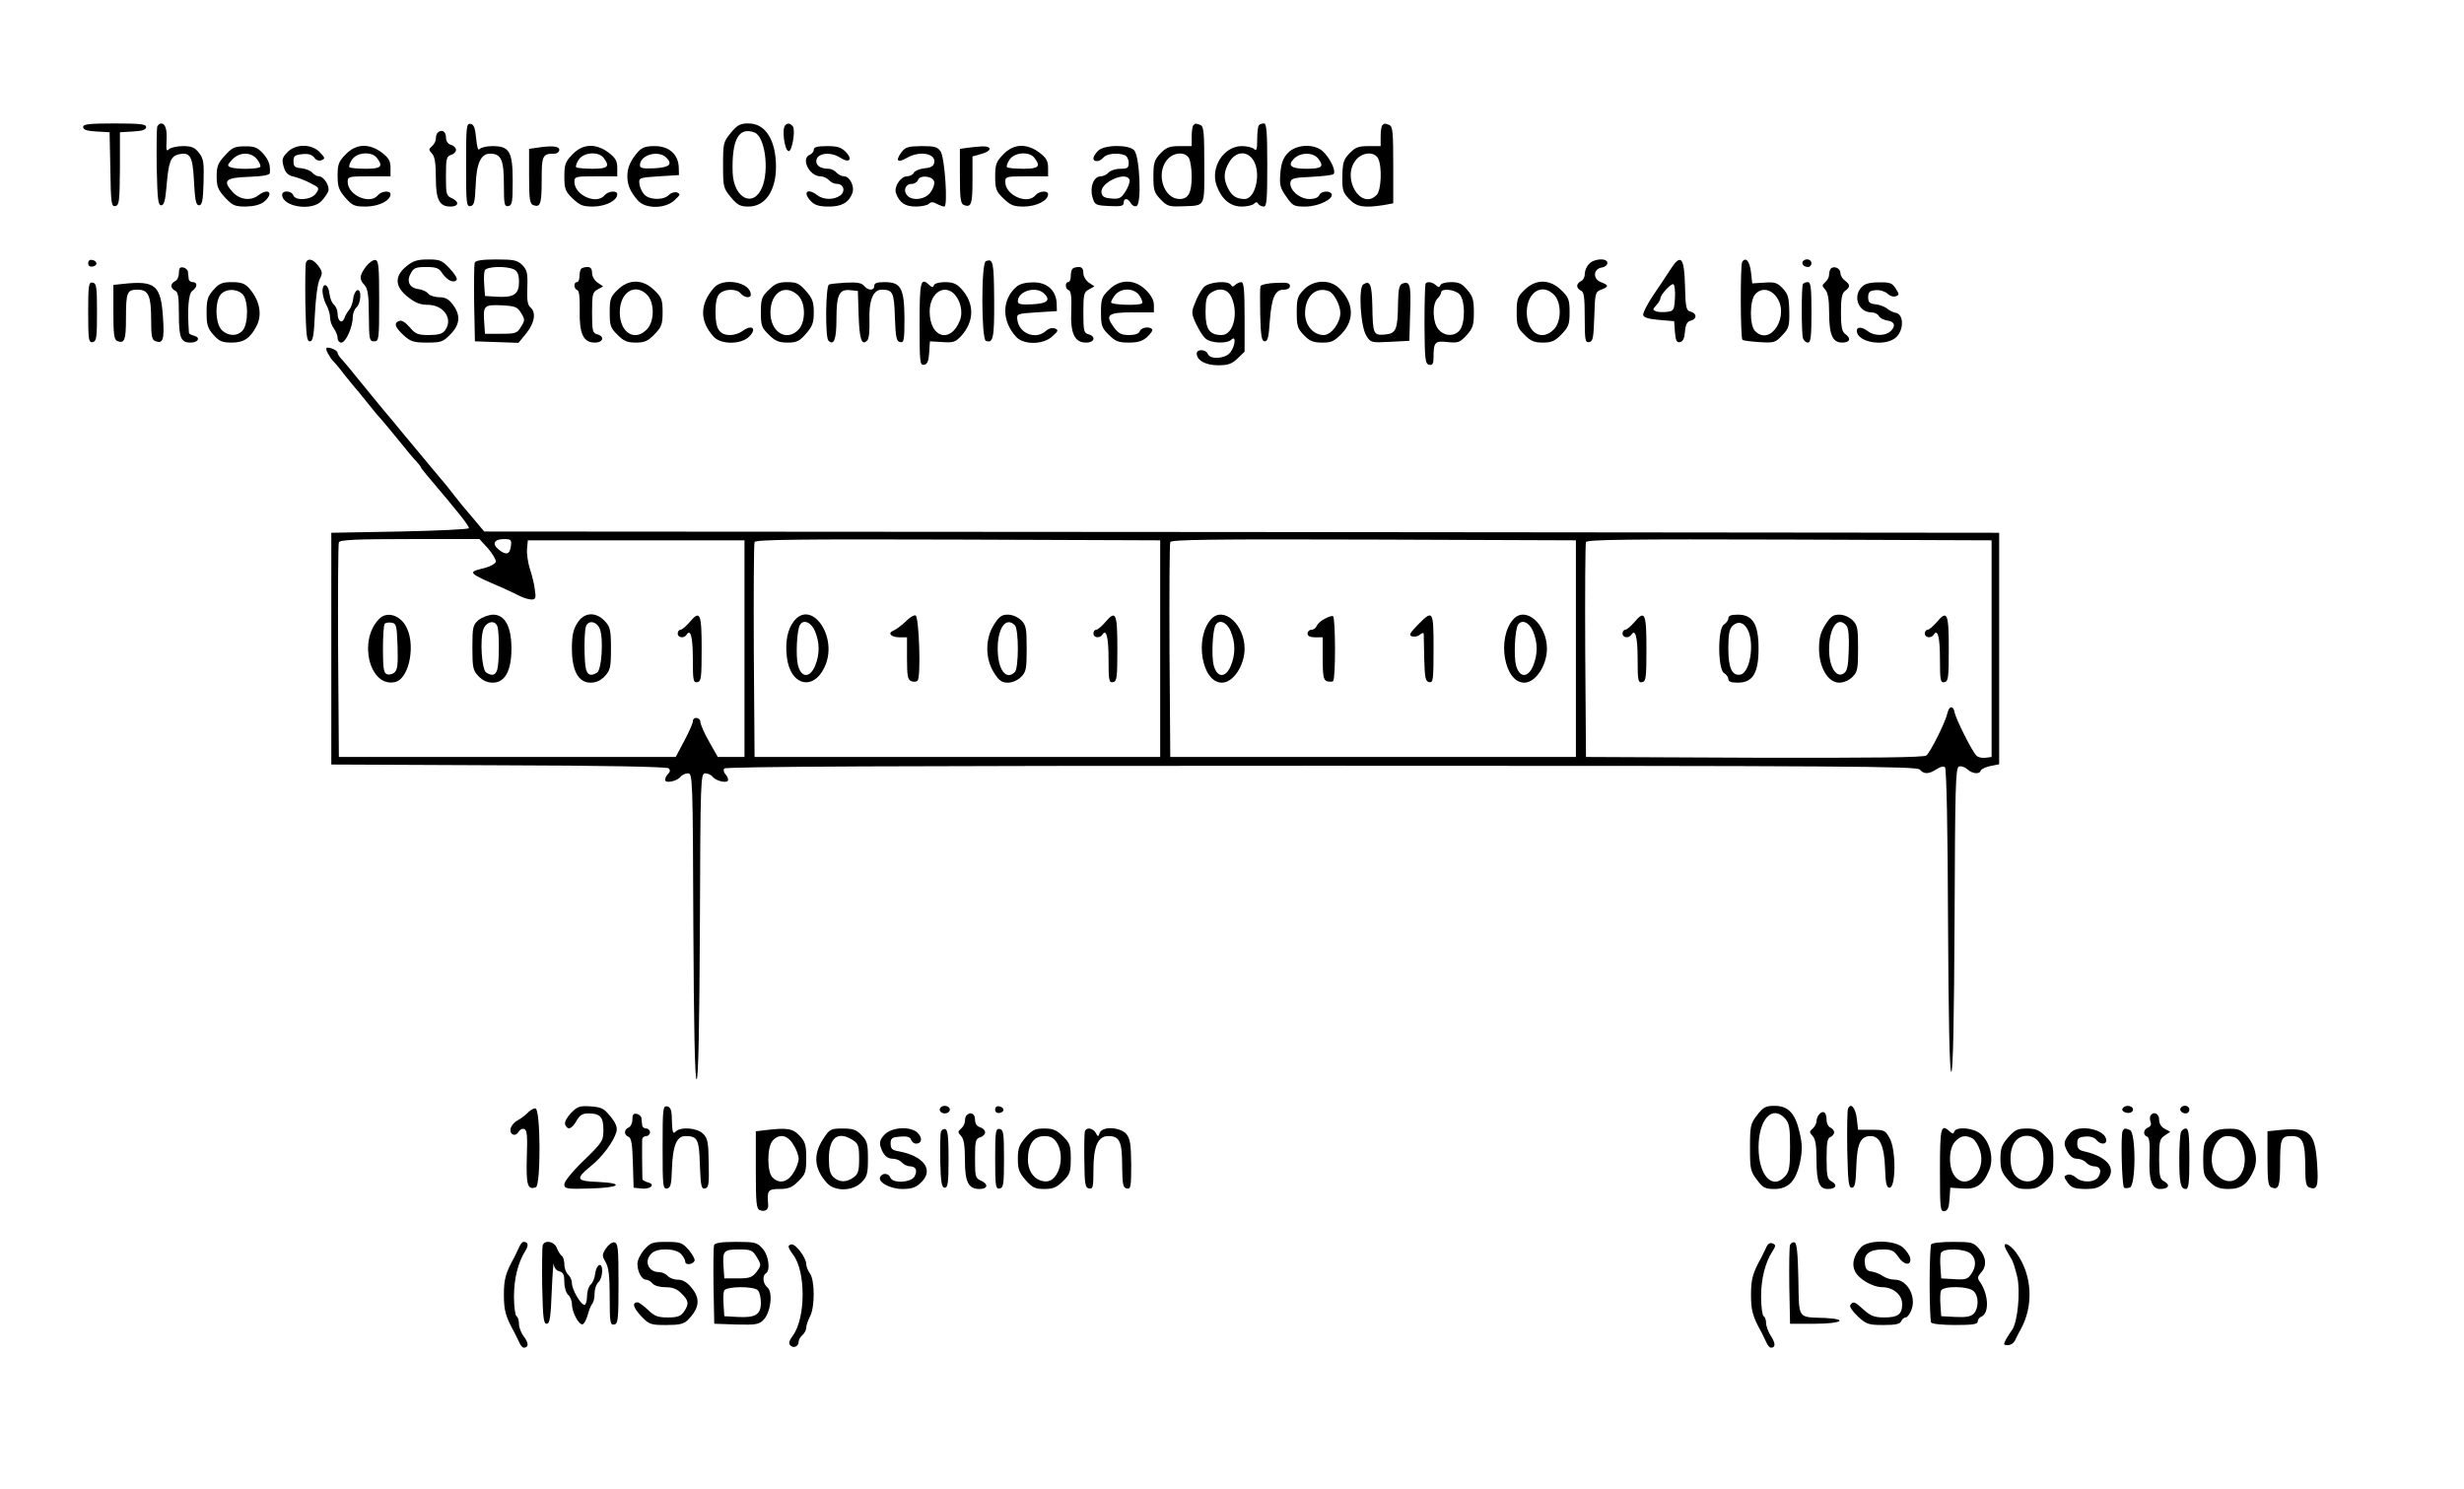 <?xml version="1.0" standalone="no"?>
<!DOCTYPE svg PUBLIC "-//W3C//DTD SVG 20010904//EN"
 "http://www.w3.org/TR/2001/REC-SVG-20010904/DTD/svg10.dtd">
<svg version="1.0" xmlns="http://www.w3.org/2000/svg"
 width="978pt" height="591pt" viewBox="0 0 978 591"
 preserveAspectRatio="xMidYMid meet">
<g transform="translate(0,591) scale(0.1,-0.1)"
fill="#000000" stroke="none">
<path d="M330 5406 c0 -11 15 -16 53 -18 l52 -3 3 -148 c2 -134 4 -148 20
-145 15 3 17 19 18 148 l0 145 52 3 c37 2 52 7 52 18 0 11 -23 14 -125 14
-102 0 -125 -3 -125 -14z"/>
<path d="M624 5407 c-2 -7 -3 -80 -2 -162 3 -125 5 -150 18 -150 11 0 16 18
21 75 8 97 16 119 47 127 47 11 57 -6 62 -108 4 -75 8 -94 20 -94 12 0 16 18
18 91 2 79 0 94 -18 117 -17 22 -30 27 -64 27 -23 0 -48 -6 -55 -12 -10 -11
-12 -4 -10 32 3 47 -5 70 -22 70 -5 0 -12 -6 -15 -13z"/>
<path d="M1850 5255 c0 -153 1 -166 18 -163 14 3 17 16 20 82 3 88 21 126 57
126 44 0 55 -24 55 -121 0 -81 2 -90 18 -87 15 3 17 16 17 100 0 117 -13 138
-81 138 -24 0 -46 -6 -51 -12 -5 -8 -10 9 -13 42 -4 42 -9 56 -22 58 -17 3
-18 -10 -18 -163z"/>
<path d="M2901 5383 c-30 -36 -31 -42 -31 -128 0 -86 1 -92 31 -128 26 -31 37
-37 70 -37 66 0 109 62 109 158 0 106 -42 172 -109 172 -33 0 -44 -6 -70 -37z
m94 1 c41 -16 59 -147 30 -218 -35 -83 -113 -43 -117 59 -4 131 24 183 87 159z"/>
<path d="M3117 5413 c-15 -14 -3 -103 14 -103 13 0 27 83 16 98 -11 13 -20 15
-30 5z"/>
<path d="M4737 5413 c-4 -3 -7 -24 -7 -45 l0 -38 -48 0 c-40 0 -53 -5 -76 -29
-24 -26 -28 -37 -28 -91 0 -54 3 -65 28 -91 26 -27 34 -30 84 -28 97 4 90 -9
90 164 0 130 -2 154 -16 159 -19 7 -19 7 -27 -1z m-17 -132 c5 -11 10 -43 10
-71 0 -65 -13 -90 -48 -90 -62 0 -95 98 -51 154 25 32 73 36 89 7z"/>
<path d="M4997 5413 c-4 -3 -7 -29 -7 -57 0 -39 -3 -47 -12 -38 -7 7 -29 12
-49 12 -72 0 -126 -85 -100 -157 20 -54 54 -83 100 -83 20 0 42 5 48 11 8 8
13 8 17 0 4 -6 14 -11 22 -11 12 0 14 28 14 165 0 131 -3 165 -13 165 -8 0
-17 -3 -20 -7z m-23 -138 c33 -50 10 -155 -34 -155 -32 0 -50 12 -65 41 -20
38 -19 68 5 107 25 41 69 45 94 7z"/>
<path d="M5487 5413 c-4 -3 -7 -24 -7 -45 l0 -38 -48 0 c-40 0 -53 -5 -76 -29
-23 -24 -27 -37 -28 -90 -1 -55 2 -65 27 -91 30 -32 59 -36 138 -24 l37 7 0
152 c0 130 -2 154 -16 159 -19 7 -19 7 -27 -1z m-17 -132 c16 -31 13 -127 -6
-145 -62 -63 -140 66 -83 138 25 32 73 36 89 7z"/>
<path d="M1737 5383 c-4 -3 -7 -14 -7 -23 0 -10 -7 -23 -15 -30 -14 -12 -14
-15 0 -30 11 -12 15 -39 15 -97 0 -86 14 -113 58 -113 32 0 36 18 8 32 -25 11
-26 15 -26 89 0 69 2 78 20 84 11 3 20 12 20 20 0 8 -9 17 -20 20 -13 4 -20
15 -20 31 0 23 -18 32 -33 17z"/>
<path d="M893 5293 c-28 -30 -33 -44 -33 -83 0 -40 5 -53 33 -84 30 -32 39
-36 83 -36 33 1 56 7 72 19 40 34 19 57 -22 26 -31 -24 -74 -18 -102 12 -42
46 -30 58 64 61 55 2 82 7 83 15 3 32 -5 54 -29 80 -21 22 -34 27 -71 26 -40
0 -50 -5 -78 -36z m127 -15 c10 -13 16 -26 13 -30 -5 -10 -95 -11 -118 -2 -14
6 -13 9 6 30 29 31 75 32 99 2z"/>
<path d="M1140 5305 c-20 -21 -22 -29 -14 -57 7 -24 17 -34 39 -39 17 -4 47
-15 67 -26 36 -18 37 -20 22 -41 -18 -26 -81 -31 -90 -7 -8 19 -44 20 -44 2 0
-48 119 -67 157 -24 11 12 23 29 26 38 7 20 -18 59 -37 59 -8 0 -19 6 -26 14
-6 8 -26 16 -43 18 -27 2 -32 7 -32 28 0 21 5 25 35 28 23 3 38 -2 47 -13 7
-11 19 -15 29 -11 15 6 15 9 -6 31 -33 35 -97 35 -130 0z"/>
<path d="M1372 5297 c-28 -28 -32 -40 -32 -85 0 -43 5 -57 31 -87 28 -32 36
-35 83 -35 51 1 96 24 96 49 0 16 -36 13 -50 -4 -32 -39 -120 0 -120 53 0 21
4 22 85 22 l85 0 0 34 c0 27 -7 39 -34 60 -51 38 -103 36 -144 -7z m124 -14
c26 -34 17 -43 -44 -43 -32 0 -61 3 -65 6 -3 4 1 17 10 30 19 30 79 34 99 7z"/>
<path d="M2128 5323 l-28 -4 0 -109 c0 -89 3 -109 16 -114 29 -11 34 4 34 99
0 98 3 105 51 105 10 0 19 7 19 15 0 15 -29 18 -92 8z"/>
<path d="M2272 5297 c-28 -29 -32 -40 -32 -88 0 -49 4 -59 33 -87 28 -27 40
-32 82 -32 50 1 95 24 95 49 0 16 -36 13 -50 -4 -32 -39 -120 0 -120 53 0 21
4 22 85 22 l85 0 0 34 c0 27 -7 39 -34 60 -51 38 -103 36 -144 -7z m124 -14
c26 -34 17 -43 -44 -43 -32 0 -61 3 -65 6 -3 4 1 17 10 30 19 30 79 34 99 7z"/>
<path d="M2533 5308 c-30 -34 -43 -63 -43 -98 0 -35 13 -64 43 -97 30 -33 108
-32 144 2 23 21 25 25 10 31 -9 3 -23 -1 -32 -10 -22 -22 -78 -20 -98 2 -9 10
-18 29 -19 43 -3 23 -1 24 77 29 l80 5 -1 33 c-3 50 -39 82 -95 82 -35 0 -50
-5 -66 -22z m112 -24 c26 -26 12 -39 -48 -42 -45 -2 -57 0 -57 12 0 41 73 62
105 30z"/>
<path d="M3230 5316 c0 -8 -7 -16 -15 -20 -38 -14 -3 -86 42 -86 11 0 26 -7
33 -15 7 -8 21 -15 32 -15 27 0 35 -30 13 -46 -25 -18 -66 -18 -91 1 -40 31
-60 11 -24 -25 15 -15 33 -20 70 -20 51 0 79 16 93 53 10 26 -10 67 -32 67
-10 0 -24 7 -31 15 -7 8 -21 15 -30 15 -31 0 -50 11 -50 30 0 32 55 40 95 14
35 -23 51 -8 23 22 -19 19 -33 24 -75 24 -39 0 -53 -4 -53 -14z"/>
<path d="M3577 5304 c-24 -33 -14 -42 22 -21 51 30 117 18 109 -19 -2 -13 -13
-20 -38 -22 -19 -2 -39 -10 -43 -18 -4 -8 -17 -14 -27 -14 -25 0 -52 -41 -44
-66 14 -39 36 -54 79 -54 22 0 46 5 52 11 8 8 17 8 31 0 11 -6 25 -11 30 -11
15 0 2 191 -14 218 -13 19 -23 22 -77 22 -55 -1 -64 -4 -80 -26z m131 -116 c2
-10 -5 -29 -15 -42 -21 -29 -73 -35 -93 -11 -16 19 -6 45 19 45 10 0 22 7 25
16 8 21 60 15 64 -8z"/>
<path d="M3838 5323 l-28 -4 0 -109 c0 -89 3 -109 16 -114 29 -11 34 4 34 99
l0 94 32 9 c44 11 49 32 6 31 -18 -1 -45 -4 -60 -6z"/>
<path d="M3982 5297 c-28 -29 -32 -40 -32 -88 0 -49 4 -59 33 -87 28 -27 40
-32 82 -32 50 1 95 24 95 49 0 16 -36 13 -50 -4 -32 -39 -120 0 -120 53 0 21
4 22 85 22 l85 0 0 34 c0 27 -7 39 -34 60 -51 38 -103 36 -144 -7z m124 -14
c26 -34 17 -43 -44 -43 -32 0 -61 3 -65 6 -3 4 1 17 10 30 19 30 79 34 99 7z"/>
<path d="M4358 5311 c-10 -10 -18 -23 -18 -29 0 -17 25 -15 40 3 13 15 56 20
84 9 9 -3 16 -17 16 -30 0 -21 -5 -24 -34 -24 -18 0 -39 -7 -46 -15 -7 -8 -21
-15 -31 -15 -28 0 -44 -42 -33 -82 9 -32 12 -33 67 -36 46 -2 57 0 57 13 0 20
17 19 28 -1 5 -9 15 -15 23 -12 21 7 13 196 -9 221 -21 24 -120 23 -144 -2z
m125 -114 c3 -8 -4 -28 -15 -46 -18 -28 -25 -32 -57 -29 -28 2 -37 8 -39 24
-6 39 97 86 111 51z"/>
<path d="M5111 5302 c-18 -19 -26 -41 -29 -79 -4 -46 -1 -59 23 -93 26 -38 31
-40 77 -40 51 0 114 31 103 51 -10 14 -42 10 -49 -6 -3 -9 -18 -15 -39 -15
-39 0 -81 37 -75 67 3 15 15 18 83 21 44 2 84 7 88 11 11 11 -12 61 -41 89
-34 33 -108 30 -141 -6z m123 -24 c22 -30 12 -38 -49 -38 -61 0 -76 13 -49 40
27 27 79 26 98 -2z"/>
<path d="M350 4865 c0 -10 7 -15 18 -13 21 4 19 22 -2 26 -10 2 -16 -3 -16
-13z"/>
<path d="M1214 4867 c-2 -7 -3 -80 -2 -162 3 -125 5 -150 18 -150 12 0 16 21
20 110 3 62 11 122 19 137 12 23 11 29 -5 52 -21 28 -42 33 -50 13z"/>
<path d="M1452 4851 c-26 -36 -27 -49 -5 -73 13 -15 17 -40 17 -121 1 -95 2
-102 21 -102 19 0 20 7 20 160 0 136 -2 160 -15 163 -9 1 -26 -11 -38 -27z"/>
<path d="M1612 4852 c-47 -39 -45 -80 7 -121 29 -23 49 -31 78 -31 65 0 103
-57 69 -102 -9 -13 -27 -18 -64 -18 -44 0 -53 4 -76 31 -16 19 -32 29 -41 25
-23 -8 -18 -24 17 -57 28 -25 40 -29 93 -29 56 0 64 3 93 33 38 39 41 75 10
117 -16 22 -30 30 -54 30 -17 0 -37 6 -44 14 -6 8 -23 16 -37 18 -37 4 -51 30
-33 62 11 22 20 26 61 26 40 0 51 -4 64 -24 19 -28 44 -41 57 -28 5 5 -7 25
-26 45 -32 34 -39 37 -88 37 -43 0 -59 -6 -86 -28z"/>
<path d="M1884 4867 c-2 -7 -3 -80 -2 -162 l3 -150 86 -3 87 -3 31 38 c33 41
40 83 16 103 -11 9 -14 30 -12 79 2 57 -1 69 -20 89 -20 19 -33 22 -103 22
-57 0 -82 -4 -86 -13z m157 -27 c14 -8 19 -21 19 -50 0 -48 -21 -62 -88 -58
l-47 3 -3 44 c-2 24 -1 50 2 57 6 17 88 19 117 4z m27 -172 c16 -26 16 -30 0
-55 -15 -26 -22 -28 -80 -28 l-63 0 -3 44 c-5 68 -1 72 69 69 54 -3 62 -6 77
-30z"/>
<path d="M3913 4873 c-19 -7 -18 -309 0 -316 29 -11 34 10 33 162 -1 151 -4
166 -33 154z"/>
<path d="M6307 4862 c-10 -10 -17 -28 -17 -41 0 -12 -7 -24 -15 -27 -8 -4 -15
-12 -15 -19 0 -7 7 -15 15 -19 12 -4 15 -26 15 -106 0 -91 2 -101 18 -98 15 3
17 17 20 101 3 94 4 98 27 107 32 12 31 18 -1 30 -33 13 -30 53 4 58 12 2 22
10 22 18 0 21 -54 18 -73 -4z"/>
<path d="M6628 4837 c-15 -23 -45 -69 -68 -102 -22 -33 -39 -67 -38 -75 2 -11
21 -16 63 -20 l60 -5 3 -43 c3 -34 7 -43 20 -40 12 2 18 15 20 42 2 28 9 40
23 43 25 7 25 29 -1 36 -17 4 -20 15 -22 103 -3 116 -17 129 -60 61z m20 -113
c-3 -45 -5 -49 -31 -52 -16 -2 -36 -1 -44 2 -14 6 -14 8 1 24 9 10 16 22 16
26 0 16 45 65 53 57 4 -4 7 -30 5 -57z"/>
<path d="M6915 4870 c-8 -13 -7 -301 1 -309 3 -3 33 -7 67 -9 58 -4 64 -2 91
27 26 27 29 36 28 95 -1 54 -5 69 -26 91 -22 23 -31 26 -73 23 l-48 -3 -5 44
c-5 44 -21 63 -35 41z m134 -136 c58 -73 -20 -202 -83 -138 -22 22 -22 121 1
146 23 26 58 22 82 -8z"/>
<path d="M7157 4874 c-9 -10 2 -24 19 -24 8 0 14 7 14 15 0 15 -21 21 -33 9z"/>
<path d="M710 4825 c0 -14 -7 -28 -15 -31 -8 -4 -15 -12 -15 -19 0 -7 7 -15
15 -19 12 -4 15 -24 15 -94 0 -93 8 -112 46 -112 31 0 41 20 15 27 -12 3 -21
8 -21 12 -7 93 -2 155 13 166 21 15 22 35 2 35 -8 0 -16 6 -16 13 -1 6 -2 19
-3 27 0 8 -9 16 -18 18 -14 3 -18 -3 -18 -23z"/>
<path d="M2307 4843 c-4 -3 -7 -17 -7 -30 0 -12 -4 -23 -10 -23 -14 0 -13 -27
2 -32 7 -3 10 -30 9 -81 -2 -91 14 -127 60 -127 34 0 40 25 9 33 -18 5 -20 14
-20 86 0 73 2 81 22 92 l22 12 -22 15 c-12 8 -22 25 -22 38 0 17 -6 24 -18 24
-10 0 -22 -3 -25 -7z"/>
<path d="M4257 4843 c-4 -3 -7 -17 -7 -30 0 -12 -4 -23 -10 -23 -14 0 -12 -28
2 -32 9 -3 12 -27 10 -81 -4 -91 13 -127 59 -127 34 0 40 25 9 33 -18 5 -20
14 -20 86 0 73 2 81 22 92 l22 12 -22 15 c-12 8 -22 25 -22 38 0 17 -6 24 -18
24 -10 0 -22 -3 -25 -7z"/>
<path d="M7267 4844 c-4 -4 -7 -15 -7 -24 0 -10 -7 -23 -15 -30 -14 -12 -14
-15 0 -30 10 -12 15 -38 15 -88 0 -90 13 -122 52 -122 31 0 37 16 11 35 -12 9
-16 29 -16 85 0 56 4 76 16 85 22 16 21 25 0 41 -10 7 -18 20 -18 30 0 19 -25
30 -38 18z"/>
<path d="M350 4670 c0 -110 2 -121 18 -118 15 3 17 17 17 118 0 101 -2 115
-17 118 -16 3 -18 -8 -18 -118z"/>
<path d="M488 4783 l-38 -4 0 -109 c0 -89 3 -109 16 -114 28 -11 34 4 34 89 0
106 4 115 46 115 44 0 54 -24 54 -125 0 -57 3 -74 16 -79 31 -12 37 5 31 92
-8 130 -30 149 -159 135z"/>
<path d="M847 4759 c-23 -26 -27 -40 -27 -89 0 -49 4 -63 27 -89 23 -26 35
-31 73 -31 48 0 73 17 99 67 23 46 11 103 -32 151 -16 17 -32 22 -67 22 -38 0
-50 -5 -73 -31z m115 -16 c24 -22 25 -118 1 -145 -21 -24 -58 -23 -83 2 -26
26 -28 114 -3 142 20 22 61 23 85 1z"/>
<path d="M2451 4759 c-28 -27 -31 -37 -31 -89 0 -52 3 -62 31 -89 24 -25 39
-31 73 -31 34 0 48 6 74 33 28 29 32 40 32 88 0 49 -4 59 -33 87 -46 45 -102
45 -146 1z m119 -21 c28 -31 28 -104 -2 -135 -48 -51 -108 -14 -108 67 0 81
62 119 110 68z"/>
<path d="M2834 4768 c-57 -65 -58 -133 -1 -195 27 -30 101 -31 135 -4 40 34
19 57 -22 26 -11 -8 -32 -15 -47 -15 -44 0 -59 24 -59 90 0 40 5 64 16 74 20
20 68 21 84 1 14 -17 40 -20 40 -5 0 50 -109 70 -146 28z"/>
<path d="M3051 4759 c-28 -27 -31 -37 -31 -89 0 -52 3 -61 32 -89 25 -25 40
-31 74 -31 35 0 47 5 73 35 26 30 31 44 31 85 0 41 -5 55 -31 85 -27 30 -37
35 -74 35 -35 0 -49 -6 -74 -31z m116 -21 c31 -29 32 -104 3 -136 -48 -51
-113 -10 -112 69 1 79 59 114 109 67z"/>
<path d="M3290 4780 c-13 -8 -15 -209 -2 -222 22 -22 32 5 32 86 0 96 11 119
55 114 l30 -3 3 -95 c3 -96 12 -124 34 -102 7 7 10 37 9 77 -3 82 14 125 49
125 44 0 49 -11 52 -110 3 -81 6 -95 21 -98 15 -3 17 7 17 95 -1 119 -14 143
-79 143 -30 0 -41 -4 -41 -15 0 -20 -24 -19 -40 0 -10 12 -28 15 -72 13 -33
-2 -64 -5 -68 -8z"/>
<path d="M3650 4624 c0 -152 1 -165 18 -162 13 2 18 15 20 48 l3 45 49 -3 c43
-3 52 0 74 23 54 59 55 131 1 189 -18 20 -34 26 -64 26 -22 0 -41 -5 -44 -12
-4 -10 -7 -10 -18 0 -35 33 -39 17 -39 -154z m132 124 c29 -25 42 -74 28 -110
-37 -94 -120 -69 -120 35 0 68 50 108 92 75z"/>
<path d="M4035 4772 c-59 -50 -60 -136 -2 -199 30 -33 108 -32 144 2 24 21 25
25 10 31 -11 4 -25 0 -36 -10 -40 -36 -107 -10 -113 45 -3 23 -1 24 77 29 l80
5 -1 33 c-3 50 -39 82 -94 81 -28 0 -53 -6 -65 -17z m110 -28 c26 -26 12 -39
-48 -42 -45 -2 -57 0 -57 12 0 41 73 62 105 30z"/>
<path d="M4401 4759 c-28 -27 -31 -37 -31 -89 0 -52 3 -62 31 -89 26 -26 38
-31 79 -31 38 0 55 6 74 23 14 13 23 27 19 30 -12 13 -44 7 -49 -8 -4 -10 -19
-15 -43 -15 -30 0 -42 6 -60 31 -36 49 -24 59 74 59 l85 0 0 29 c0 19 -11 39
-32 60 -45 44 -104 44 -147 0z m122 -23 c9 -13 13 -26 10 -30 -10 -10 -123 -7
-123 4 0 5 8 19 17 30 25 29 76 27 96 -4z"/>
<path d="M4777 4769 c-9 -11 -25 -37 -33 -60 -16 -38 -15 -43 2 -82 11 -23 27
-50 37 -59 20 -21 87 -24 105 -6 18 18 16 -23 -4 -50 -18 -26 -81 -31 -90 -7
-8 19 -44 20 -44 2 0 -28 36 -47 85 -47 39 0 54 5 77 27 l28 27 0 138 c0 107
-3 138 -13 138 -7 0 -18 -5 -24 -11 -8 -8 -13 -8 -17 0 -12 19 -89 12 -109
-10z m111 -39 c29 -65 7 -150 -39 -150 -48 0 -64 22 -64 90 0 49 4 64 19 76
34 24 69 18 84 -16z"/>
<path d="M5003 4774 c-2 -6 -2 -57 -1 -115 2 -84 6 -104 18 -104 12 0 16 18
20 80 7 94 21 125 55 125 16 0 25 6 25 15 0 12 -12 14 -56 12 -31 -1 -58 -7
-61 -13z"/>
<path d="M5175 4760 c-25 -26 -28 -37 -28 -90 0 -53 3 -64 28 -90 23 -24 37
-30 73 -30 37 0 48 5 78 36 52 55 47 125 -13 182 -37 34 -101 31 -138 -8z
m100 -6 c20 -8 45 -56 45 -86 0 -40 -36 -88 -66 -88 -41 0 -74 38 -74 86 0 68
43 108 95 88z"/>
<path d="M5411 4781 c-20 -13 -11 -170 13 -205 16 -26 20 -27 93 -23 l77 4 3
110 c4 112 0 129 -31 117 -12 -5 -16 -22 -17 -78 -1 -106 -8 -120 -52 -124
-46 -4 -48 1 -50 114 -2 86 -9 102 -36 85z"/>
<path d="M5658 4783 c-2 -5 -4 -78 -4 -163 1 -139 3 -155 19 -158 13 -3 17 4
17 31 0 59 6 65 56 59 41 -4 48 -2 75 27 25 28 29 40 29 91 0 48 -4 64 -26 89
-20 25 -34 31 -64 31 -22 0 -40 -5 -43 -12 -4 -10 -7 -10 -18 0 -15 13 -36 16
-41 5z m134 -40 c24 -22 25 -118 1 -145 -22 -25 -61 -23 -84 5 -23 27 -25 99
-4 121 8 8 15 19 15 25 0 17 51 13 72 -6z"/>
<path d="M6051 4759 c-28 -27 -31 -37 -31 -89 0 -52 3 -62 31 -89 24 -25 39
-31 73 -31 34 0 48 6 74 33 28 29 32 40 32 88 0 49 -4 59 -33 87 -46 45 -102
45 -146 1z m119 -21 c28 -31 28 -104 -2 -135 -48 -51 -108 -14 -108 67 0 81
62 119 110 68z"/>
<path d="M7156 4782 c-6 -10 -6 -192 0 -214 3 -10 12 -18 20 -18 11 0 14 23
14 120 0 98 -3 120 -14 120 -8 0 -17 -3 -20 -8z"/>
<path d="M7388 4769 c-35 -38 -10 -99 40 -99 11 0 25 -6 29 -14 4 -8 19 -16
32 -18 31 -4 37 -21 16 -42 -20 -20 -65 -21 -91 -1 -24 18 -44 19 -44 2 0 -48
119 -66 159 -23 29 31 26 89 -4 94 -11 2 -27 10 -35 17 -8 7 -28 15 -45 17
-24 2 -30 8 -30 28 0 20 6 26 28 28 17 2 37 -4 48 -13 10 -10 25 -15 34 -11
14 5 14 8 -1 31 -14 22 -23 25 -68 24 -37 0 -56 -6 -68 -20z"/>
<path d="M1280 4753 c1 -15 7 -39 15 -53 8 -14 15 -36 15 -50 0 -14 7 -34 15
-44 8 -11 15 -28 15 -38 0 -10 7 -18 15 -18 17 0 45 61 45 100 0 15 7 33 15
40 18 15 21 74 3 68 -7 -3 -15 -18 -16 -34 -2 -16 -9 -36 -16 -44 -7 -8 -16
-23 -19 -33 -9 -24 -27 -12 -27 17 0 13 -6 29 -14 36 -8 6 -16 25 -18 42 -4
41 -28 50 -28 11z"/>
<path d="M1301 4508 c7 -13 15 -25 18 -28 4 -3 25 -27 46 -55 22 -27 42 -52
45 -55 3 -3 23 -27 45 -55 22 -27 46 -57 55 -66 8 -9 40 -47 70 -84 30 -38 63
-77 73 -87 9 -10 17 -20 17 -22 0 -2 11 -17 24 -32 127 -150 168 -201 167
-211 -1 -4 -124 -10 -273 -13 l-273 -5 0 -460 0 -460 665 -3 c423 -1 668 -6
674 -12 7 -7 6 -14 -2 -22 -7 -7 -12 -17 -12 -24 0 -15 46 -6 61 12 6 8 20 14
30 14 18 0 19 -22 21 -607 2 -397 6 -608 13 -608 7 0 11 211 13 608 2 585 3
607 21 607 10 0 24 -6 30 -14 15 -18 61 -27 61 -12 0 7 -5 17 -11 23 -6 6 -8
16 -5 22 5 8 679 11 2370 11 2089 0 2365 -2 2376 -15 16 -19 35 -19 66 1 16
11 29 13 34 8 6 -6 11 -252 12 -609 2 -392 6 -600 13 -600 7 0 11 209 13 603
2 530 4 603 17 609 9 3 24 -2 34 -11 20 -18 48 -21 53 -5 2 6 19 14 38 18 l35
7 0 459 0 460 -3006 3 -3007 2 -48 57 c-27 31 -58 69 -70 85 -11 15 -38 49
-60 74 -96 115 -111 133 -149 179 -22 27 -56 68 -75 90 -19 23 -60 73 -90 110
-30 38 -63 77 -72 87 -10 10 -18 22 -18 27 0 9 -24 21 -41 21 -6 0 -5 -10 2
-22z m636 -775 c18 -21 32 -45 31 -53 -2 -8 -22 -19 -45 -25 -70 -17 -69 -18
77 -81 19 -9 48 -22 63 -30 16 -8 37 -14 47 -14 16 0 18 6 13 38 -2 20 -11 58
-20 84 -8 26 -13 62 -11 80 l3 33 430 0 430 0 0 -430 0 -430 -53 0 -53 0 -34
60 c-19 33 -34 68 -35 78 0 20 -30 24 -30 3 0 -7 -15 -42 -34 -77 l-34 -64
-669 0 -668 0 -3 420 c-1 231 0 426 3 432 3 10 69 13 281 13 l277 0 34 -37z
m91 10 c-4 -34 -19 -39 -48 -15 -29 23 -19 42 21 42 27 0 30 -3 27 -27z m2577
-408 l0 -430 -805 0 -805 0 -3 420 c-1 231 0 426 3 433 3 10 170 12 807 10
l803 -3 0 -430z m1650 0 l0 -430 -805 0 -805 0 -3 420 c-1 231 0 426 3 433 3
10 170 12 807 10 l803 -3 0 -430z m1650 0 l0 -430 -23 -3 c-13 -2 -29 1 -36 7
-16 13 -84 148 -88 174 -5 27 -22 25 -28 -3 -7 -34 -67 -155 -84 -169 -9 -8
-203 -10 -682 -9 l-669 3 -3 420 c-1 231 0 426 3 433 3 10 170 12 807 10 l803
-3 0 -430z"/>
<path d="M1505 3453 c-84 -84 -39 -271 61 -251 61 11 87 160 41 229 -27 40
-74 51 -102 22z m73 -109 c2 -72 0 -94 -13 -104 -8 -7 -22 -10 -30 -6 -12 4
-15 25 -15 99 0 52 3 97 7 101 4 4 16 6 28 4 18 -3 20 -11 23 -94z"/>
<path d="M1900 3449 c-23 -20 -25 -28 -25 -109 0 -80 2 -91 24 -114 17 -18 35
-26 57 -26 48 0 74 47 74 135 0 88 -26 135 -73 135 -18 -1 -43 -10 -57 -21z
m74 -25 c8 -20 8 -142 0 -171 -7 -24 -20 -28 -44 -13 -18 11 -26 133 -11 173
12 30 45 37 55 11z"/>
<path d="M2291 3436 c-16 -25 -21 -50 -21 -101 0 -88 26 -135 74 -135 22 0 40
8 57 26 21 23 24 35 24 109 0 74 -3 86 -24 109 -37 39 -83 36 -110 -8z m90
-23 c15 -40 7 -162 -11 -173 -24 -15 -37 -11 -44 13 -8 29 -8 151 0 171 10 26
43 19 55 -11z"/>
<path d="M2737 3440 c-14 -16 -30 -30 -36 -30 -6 0 -11 -7 -11 -15 0 -17 25
-20 35 -5 16 26 25 -9 25 -96 0 -86 2 -95 18 -92 15 3 17 17 17 132 0 142 -6
156 -48 106z"/>
<path d="M3151 3444 c-25 -32 -35 -81 -28 -141 13 -117 109 -139 153 -34 49
117 -56 263 -125 175z m84 -40 c19 -46 19 -92 0 -138 -21 -49 -55 -47 -68 4
-9 36 -4 140 8 159 14 24 45 11 60 -25z"/>
<path d="M3594 3442 c-16 -15 -37 -31 -47 -35 -26 -10 -11 -27 24 -27 l29 0 0
-84 c0 -69 3 -85 17 -90 9 -4 20 -3 25 2 14 14 6 254 -8 259 -7 2 -25 -9 -40
-25z"/>
<path d="M3945 3430 c-35 -55 -35 -135 0 -190 20 -32 31 -40 55 -40 18 0 39 9
53 23 20 20 22 32 22 112 0 80 -2 93 -22 113 -14 13 -35 22 -53 22 -24 0 -35
-8 -55 -40z m83 -2 c16 -16 16 -170 0 -186 -35 -35 -68 10 -68 93 0 83 33 128
68 93z"/>
<path d="M4387 3440 c-14 -16 -30 -30 -36 -30 -6 0 -11 -7 -11 -15 0 -17 25
-20 35 -5 16 26 25 -9 25 -96 0 -86 2 -95 18 -92 15 3 17 17 17 132 0 142 -6
156 -48 106z"/>
<path d="M4807 3452 c-67 -74 -37 -252 43 -252 45 0 90 68 90 135 0 96 -84
171 -133 117z m78 -48 c19 -46 19 -92 0 -138 -21 -49 -55 -47 -68 4 -9 36 -4
140 8 159 14 24 45 11 60 -25z"/>
<path d="M5259 3454 c-15 -7 -29 -20 -33 -29 -3 -8 -12 -15 -21 -15 -8 0 -15
-7 -15 -15 0 -10 10 -15 30 -15 l30 0 0 -84 c0 -67 3 -85 16 -90 9 -3 20 -3
25 0 11 6 10 252 0 258 -3 2 -18 -2 -32 -10z"/>
<path d="M5627 3429 c-31 -32 -36 -40 -23 -45 9 -3 23 -1 31 6 8 7 15 9 16 4
0 -5 1 -49 2 -99 2 -77 5 -90 20 -93 15 -3 17 8 17 132 0 154 -2 157 -63 95z"/>
<path d="M6007 3452 c-67 -74 -37 -252 43 -252 45 0 90 68 90 135 0 96 -84
171 -133 117z m78 -48 c19 -46 19 -92 0 -138 -21 -49 -55 -47 -68 4 -9 36 -4
140 8 159 14 24 45 11 60 -25z"/>
<path d="M6487 3440 c-14 -16 -30 -30 -36 -30 -6 0 -11 -7 -11 -15 0 -17 25
-20 35 -5 16 26 25 -9 25 -96 0 -86 2 -95 18 -92 15 3 17 17 17 132 0 142 -6
156 -48 106z"/>
<path d="M6860 3455 c0 -7 -8 -18 -17 -24 -26 -14 -25 -178 0 -193 9 -5 17
-16 17 -23 0 -11 11 -15 38 -15 59 0 82 38 82 135 0 97 -23 135 -82 135 -27 0
-38 -4 -38 -15z m77 -45 c28 -55 9 -171 -29 -178 -33 -6 -48 26 -48 103 0 55
4 78 16 90 22 21 46 15 61 -15z"/>
<path d="M7245 3430 c-19 -30 -25 -53 -25 -95 0 -75 36 -135 80 -135 18 0 39
9 53 23 20 20 22 32 22 112 0 80 -2 93 -22 113 -14 13 -35 22 -53 22 -24 0
-35 -8 -55 -40z m84 -4 c8 -9 11 -44 9 -96 -2 -67 -6 -85 -21 -94 -29 -18 -57
27 -57 95 0 88 35 136 69 95z"/>
<path d="M7687 3440 c-14 -16 -30 -30 -36 -30 -6 0 -11 -7 -11 -15 0 -17 25
-20 35 -5 16 26 25 -9 25 -96 0 -86 2 -95 18 -92 15 3 17 17 17 132 0 142 -6
156 -48 106z"/>
<path d="M2266 1491 c-17 -18 -26 -36 -23 -45 10 -24 26 -19 45 14 13 23 24
30 47 30 47 0 60 -14 60 -65 0 -43 -3 -49 -77 -121 -45 -43 -78 -84 -78 -95 0
-18 7 -20 103 -17 118 3 139 21 30 26 -86 3 -90 12 -29 62 47 37 93 100 103
138 4 17 -3 34 -24 60 -26 32 -36 37 -79 40 -44 3 -53 -1 -78 -27z"/>
<path d="M2630 1355 c0 -153 1 -166 18 -163 14 3 17 16 19 77 3 93 19 131 53
131 49 0 55 -12 58 -115 3 -83 6 -96 20 -93 15 3 17 18 15 100 -1 83 -4 99
-22 117 -24 24 -89 29 -109 9 -12 -12 -14 -5 -16 67 -1 20 -7 31 -18 33 -17 3
-18 -10 -18 -163z"/>
<path d="M3730 1505 c0 -8 9 -15 20 -15 11 0 20 7 20 15 0 8 -9 15 -20 15 -11
0 -20 -7 -20 -15z"/>
<path d="M3950 1505 c0 -10 7 -15 18 -13 21 4 19 22 -2 26 -10 2 -16 -3 -16
-13z"/>
<path d="M6974 1483 c-26 -34 -28 -43 -28 -129 0 -85 2 -95 28 -128 23 -31 32
-36 69 -36 56 0 86 32 102 108 9 45 9 69 -2 116 -17 76 -45 106 -99 106 -36 0
-45 -5 -70 -37z m112 -14 c16 -18 19 -37 19 -114 0 -77 -3 -96 -19 -114 -51
-57 -106 2 -106 114 0 112 55 171 106 114z"/>
<path d="M7335 1508 c-3 -8 -4 -81 -3 -163 3 -125 5 -150 18 -150 12 0 16 17
18 85 3 91 17 120 57 120 36 0 54 -39 57 -126 2 -62 6 -79 18 -79 25 0 26 150
1 195 -18 33 -21 35 -72 35 l-54 0 -5 44 c-5 44 -25 66 -35 39z"/>
<path d="M8425 1510 c-8 -12 20 -24 35 -15 6 3 8 11 5 16 -8 12 -32 12 -40 -1z"/>
<path d="M8657 1514 c-9 -10 2 -24 19 -24 8 0 14 7 14 15 0 15 -21 21 -33 9z"/>
<path d="M2093 1491 c-10 -10 -28 -23 -39 -29 -12 -6 -24 -20 -27 -31 -6 -25
19 -36 31 -14 5 8 15 14 23 11 11 -4 13 -27 10 -113 -3 -110 3 -130 36 -118
20 8 19 313 -2 313 -8 0 -22 -8 -32 -19z"/>
<path d="M7222 1488 c-7 -7 -12 -20 -12 -29 0 -9 -7 -22 -15 -29 -14 -12 -14
-15 0 -30 11 -12 15 -39 15 -94 0 -89 11 -116 45 -116 32 0 40 16 15 30 -17 9
-20 21 -20 91 0 62 3 81 15 85 8 4 15 12 15 19 0 7 -7 15 -15 19 -8 3 -15 16
-15 30 0 29 -12 40 -28 24z"/>
<path d="M2510 1465 c0 -14 -7 -28 -15 -31 -19 -8 -19 -30 0 -37 11 -5 15 -29
17 -104 l3 -98 29 -3 c37 -5 60 16 28 24 -12 4 -22 9 -22 13 -1 13 -2 146 -1
159 1 6 8 12 16 12 8 0 15 7 15 15 0 8 -7 15 -15 15 -8 0 -16 6 -16 13 -1 6
-2 19 -3 27 0 8 -9 16 -18 18 -14 3 -18 -3 -18 -23z"/>
<path d="M3837 1483 c-4 -3 -7 -14 -7 -23 0 -10 -7 -23 -15 -30 -14 -12 -14
-15 0 -30 11 -12 15 -39 15 -97 0 -86 14 -113 58 -113 32 0 36 18 8 32 -25 11
-26 15 -26 89 0 69 2 78 20 84 11 3 20 12 20 20 0 8 -9 17 -20 20 -13 4 -20
15 -20 31 0 23 -18 32 -33 17z"/>
<path d="M8536 1481 c-4 -5 -3 -16 0 -25 4 -10 0 -18 -10 -22 -19 -7 -21 -31
-4 -36 9 -3 12 -27 10 -79 -4 -92 8 -129 42 -129 33 0 42 16 16 30 -17 9 -20
21 -20 89 0 70 2 80 22 93 l22 15 -22 12 c-14 7 -22 21 -22 36 0 25 -23 35
-34 16z"/>
<path d="M3033 1423 l-33 -4 0 -154 c0 -130 2 -154 16 -159 21 -8 35 2 33 22
-5 56 -1 62 45 62 36 0 50 6 75 31 28 27 31 37 31 92 0 52 -4 65 -27 89 -27
29 -50 32 -140 21z m116 -57 c12 -18 21 -44 21 -56 0 -12 -9 -38 -21 -56 -23
-38 -57 -45 -83 -18 -22 22 -22 121 1 146 26 29 59 23 82 -16z"/>
<path d="M3267 1388 c-41 -63 -35 -119 16 -175 31 -34 103 -32 137 4 22 22 25
35 25 93 0 58 -3 71 -25 93 -20 22 -34 27 -75 27 -48 0 -52 -2 -78 -42z m118
-4 c22 -14 25 -24 25 -75 0 -48 -4 -60 -22 -73 -29 -21 -57 -20 -80 1 -13 12
-18 31 -18 74 0 83 36 111 95 73z"/>
<path d="M3511 1406 c-17 -18 -21 -30 -16 -48 11 -34 25 -48 50 -48 12 0 28
-7 35 -15 7 -8 21 -15 31 -15 24 0 32 -16 19 -40 -13 -25 -87 -29 -96 -5 -7
18 -30 20 -40 4 -12 -21 38 -49 88 -49 36 0 53 6 72 24 55 50 15 107 -89 126
-24 4 -30 10 -30 30 0 22 5 25 38 28 26 2 39 -1 43 -12 3 -9 12 -16 19 -16 23
0 28 20 9 41 -26 29 -103 26 -133 -5z"/>
<path d="M3735 1418 c-3 -8 -4 -61 -3 -119 2 -84 6 -104 18 -104 12 0 15 19
15 114 0 83 -3 115 -12 118 -7 3 -15 -2 -18 -9z"/>
<path d="M3950 1310 c0 -110 2 -121 18 -118 15 3 17 17 17 118 0 101 -2 115
-17 118 -16 3 -18 -8 -18 -118z"/>
<path d="M4071 1395 c-26 -30 -31 -44 -31 -85 0 -41 5 -55 31 -85 27 -30 37
-35 74 -35 35 0 49 6 74 31 28 27 31 37 31 89 0 52 -3 62 -31 89 -25 25 -39
31 -74 31 -37 0 -47 -5 -74 -35z m123 -20 c36 -55 9 -155 -42 -155 -42 0 -72
36 -72 87 0 60 23 93 65 93 24 0 37 -7 49 -25z"/>
<path d="M4306 1418 c-2 -7 -3 -60 -2 -118 1 -91 3 -105 19 -108 15 -3 17 6
17 73 0 95 18 135 59 135 45 0 55 -22 55 -118 1 -74 3 -87 19 -90 15 -3 17 6
17 95 -1 81 -4 102 -19 121 -25 28 -95 32 -106 5 -6 -17 -7 -17 -16 0 -12 20
-38 23 -43 5z"/>
<path d="M7700 1264 c0 -152 1 -165 18 -162 13 2 18 15 20 48 l3 45 49 -3 c55
-4 81 14 106 74 18 44 4 108 -33 141 -27 26 -98 32 -106 11 -4 -10 -7 -10 -18
0 -35 33 -39 17 -39 -154z m129 127 c10 -6 23 -27 30 -48 27 -83 -53 -164
-101 -101 -25 33 -24 108 2 136 22 24 41 27 69 13z"/>
<path d="M7971 1395 c-26 -30 -31 -44 -31 -85 0 -41 5 -55 31 -85 27 -30 37
-35 74 -35 35 0 49 6 74 31 28 27 31 37 31 89 0 52 -3 62 -31 89 -25 25 -39
31 -74 31 -37 0 -47 -5 -74 -35z m123 -21 c22 -33 23 -94 1 -128 -22 -33 -66
-35 -95 -4 -25 27 -27 98 -4 133 23 35 75 35 98 -1z"/>
<path d="M8218 1413 c-27 -32 -29 -42 -13 -73 11 -20 23 -30 39 -30 13 0 29
-7 36 -15 7 -8 21 -15 31 -15 24 0 32 -16 19 -40 -13 -25 -66 -27 -91 -4 -10
9 -25 14 -34 10 -14 -5 -14 -8 2 -31 15 -20 26 -24 69 -25 41 0 56 5 78 25 53
49 19 102 -84 125 -18 4 -25 12 -25 30 0 21 5 26 31 28 19 2 36 -3 44 -12 15
-20 40 -21 40 -3 0 44 -110 66 -142 30z"/>
<path d="M8425 1420 c-8 -14 -3 -220 6 -225 4 -3 14 -2 23 1 24 9 24 219 0
228 -21 8 -22 8 -29 -4z"/>
<path d="M8656 1414 c-3 -9 -6 -55 -6 -104 0 -97 5 -120 26 -120 11 0 14 24
14 120 0 96 -3 120 -14 120 -8 0 -17 -7 -20 -16z"/>
<path d="M8770 1401 c-21 -22 -25 -35 -25 -93 0 -60 3 -69 28 -92 21 -20 38
-26 73 -26 50 0 77 20 100 76 18 43 6 99 -31 138 -20 21 -32 26 -72 25 -38 -1
-53 -7 -73 -28z m106 -9 c19 -12 34 -49 34 -82 0 -79 -57 -115 -107 -68 -47
44 -21 157 37 158 14 0 30 -4 36 -8z"/>
<path d="M9038 1423 l-38 -4 0 -109 c0 -89 3 -109 16 -114 28 -11 34 4 34 89
0 106 4 115 46 115 44 0 54 -24 54 -125 0 -57 3 -74 16 -79 31 -12 37 5 31 92
-8 130 -30 149 -159 135z"/>
<path d="M2060 958 c-6 -13 -14 -30 -18 -38 -35 -63 -42 -87 -42 -150 0 -63 7
-87 42 -150 4 -8 12 -25 18 -37 5 -13 14 -23 19 -23 20 0 20 18 1 43 -11 14
-20 37 -20 50 0 14 -4 29 -10 32 -5 3 -10 39 -10 78 0 72 17 137 45 181 14 22
12 36 -7 36 -5 0 -13 -10 -18 -22z"/>
<path d="M2154 967 c-2 -7 -3 -80 -2 -162 3 -125 5 -150 18 -150 12 0 16 24
20 130 3 72 7 119 8 107 1 -14 10 -26 22 -29 16 -4 20 -14 20 -43 0 -21 7 -43
15 -50 8 -7 15 -23 15 -37 0 -32 28 -85 43 -80 6 2 15 19 20 38 5 19 13 38 18
44 5 5 9 23 9 41 0 17 7 37 15 44 18 15 21 74 3 68 -7 -3 -14 -18 -16 -36 -2
-17 -10 -36 -18 -42 -8 -7 -14 -28 -14 -46 0 -19 -5 -34 -10 -34 -15 0 -50 61
-50 86 0 12 -7 27 -15 34 -8 7 -15 25 -15 41 0 15 -5 31 -11 34 -5 4 -14 18
-19 31 -10 26 -47 33 -56 11z"/>
<path d="M2405 954 c-16 -25 -16 -29 -1 -55 12 -21 16 -54 16 -139 0 -101 2
-111 18 -108 15 3 17 19 17 163 0 139 -2 160 -16 163 -9 2 -24 -9 -34 -24z"/>
<path d="M2557 949 c-15 -17 -27 -42 -27 -56 0 -31 17 -63 34 -63 8 0 19 -7
26 -15 7 -9 29 -15 52 -15 28 0 46 -7 63 -25 29 -28 31 -42 9 -73 -12 -17 -25
-22 -63 -22 -40 0 -53 5 -79 30 -18 17 -36 30 -41 30 -23 0 -18 -20 13 -54 33
-34 38 -36 100 -36 52 0 70 4 85 19 48 48 52 86 15 130 -17 21 -35 31 -54 31
-15 0 -33 7 -40 15 -7 8 -22 15 -34 15 -43 0 -61 44 -30 74 22 23 96 21 117
-2 10 -10 17 -24 17 -31 0 -15 32 -11 37 5 2 6 -9 25 -24 43 -25 28 -33 31
-88 31 -55 0 -63 -3 -88 -31z"/>
<path d="M2834 967 c-2 -7 -3 -80 -2 -162 l3 -150 87 -3 c77 -2 90 0 108 18
29 29 39 110 16 129 -18 15 -21 47 -6 56 19 12 11 73 -14 99 -21 24 -30 26
-105 26 -58 0 -83 -4 -87 -13z m170 -48 c18 -30 18 -32 -1 -58 -18 -22 -27
-26 -74 -26 l-54 0 -3 44 c-5 65 0 71 61 71 48 0 54 -3 71 -31z m4 -131 c7 -7
12 -29 12 -50 0 -47 -22 -60 -93 -56 l-52 3 -3 44 c-2 24 -1 50 2 57 7 18 117
19 134 2z"/>
<path d="M7010 957 c-6 -12 -14 -29 -18 -37 -35 -63 -42 -87 -42 -150 0 -63 7
-87 42 -150 4 -8 12 -25 18 -37 5 -13 14 -23 19 -23 19 0 19 17 0 46 -10 16
-19 39 -19 51 0 12 -4 25 -10 28 -5 3 -10 39 -10 78 0 72 17 137 46 181 13 21
13 24 -1 30 -10 4 -19 -2 -25 -17z"/>
<path d="M7105 968 c-3 -8 -4 -81 -3 -163 l3 -150 98 0 c105 0 138 18 40 23
-110 4 -102 -8 -105 154 -2 102 -6 143 -15 146 -7 2 -15 -3 -18 -10z"/>
<path d="M7387 959 c-29 -32 -38 -66 -25 -94 14 -32 70 -65 111 -65 43 -1 77
-31 77 -67 0 -41 -17 -53 -71 -53 -39 0 -54 6 -81 30 -36 33 -43 36 -54 19 -4
-6 10 -26 30 -45 34 -31 42 -34 102 -34 48 0 66 4 70 15 4 8 11 15 18 15 6 0
17 14 23 31 20 52 -17 119 -66 119 -15 0 -36 6 -47 14 -11 8 -31 16 -44 18
-19 2 -26 10 -28 33 -5 37 19 55 72 55 34 0 44 -5 61 -30 22 -33 52 -36 47 -5
-2 11 -15 30 -28 42 -34 31 -139 32 -167 2z"/>
<path d="M7665 970 c-3 -5 -6 -75 -6 -155 0 -80 3 -150 6 -155 3 -6 46 -10 96
-10 69 0 89 3 89 14 0 8 7 16 14 19 33 13 29 90 -6 139 -10 14 -9 20 5 36 24
26 21 62 -8 95 -22 25 -29 27 -104 27 -44 0 -83 -4 -86 -10z m157 -37 c22 -20
23 -51 2 -81 -14 -20 -23 -23 -67 -20 l-52 3 -3 44 c-2 24 -1 50 2 57 8 20 95
18 118 -3z m12 -149 c21 -20 20 -68 0 -89 -12 -12 -31 -15 -73 -13 l-56 3 -3
44 c-2 24 -1 50 2 57 8 20 110 19 130 -2z"/>
<path d="M3130 961 c0 -4 8 -19 18 -32 51 -66 50 -252 -1 -321 -15 -21 -18
-31 -10 -39 13 -13 33 -4 33 15 0 8 7 19 15 26 8 7 15 20 15 29 0 9 7 29 15
45 20 37 19 144 0 170 -8 11 -15 28 -15 38 0 24 -40 78 -57 78 -7 0 -13 -4
-13 -9z"/>
<path d="M7963 948 c7 -13 17 -30 22 -38 5 -8 15 -40 22 -70 13 -59 1 -180
-21 -210 -6 -8 -17 -25 -24 -37 -11 -21 -10 -23 8 -23 12 0 25 10 30 23 6 12
14 29 19 37 54 95 48 219 -17 308 -29 38 -58 46 -39 10z"/>
</g>
</svg>
